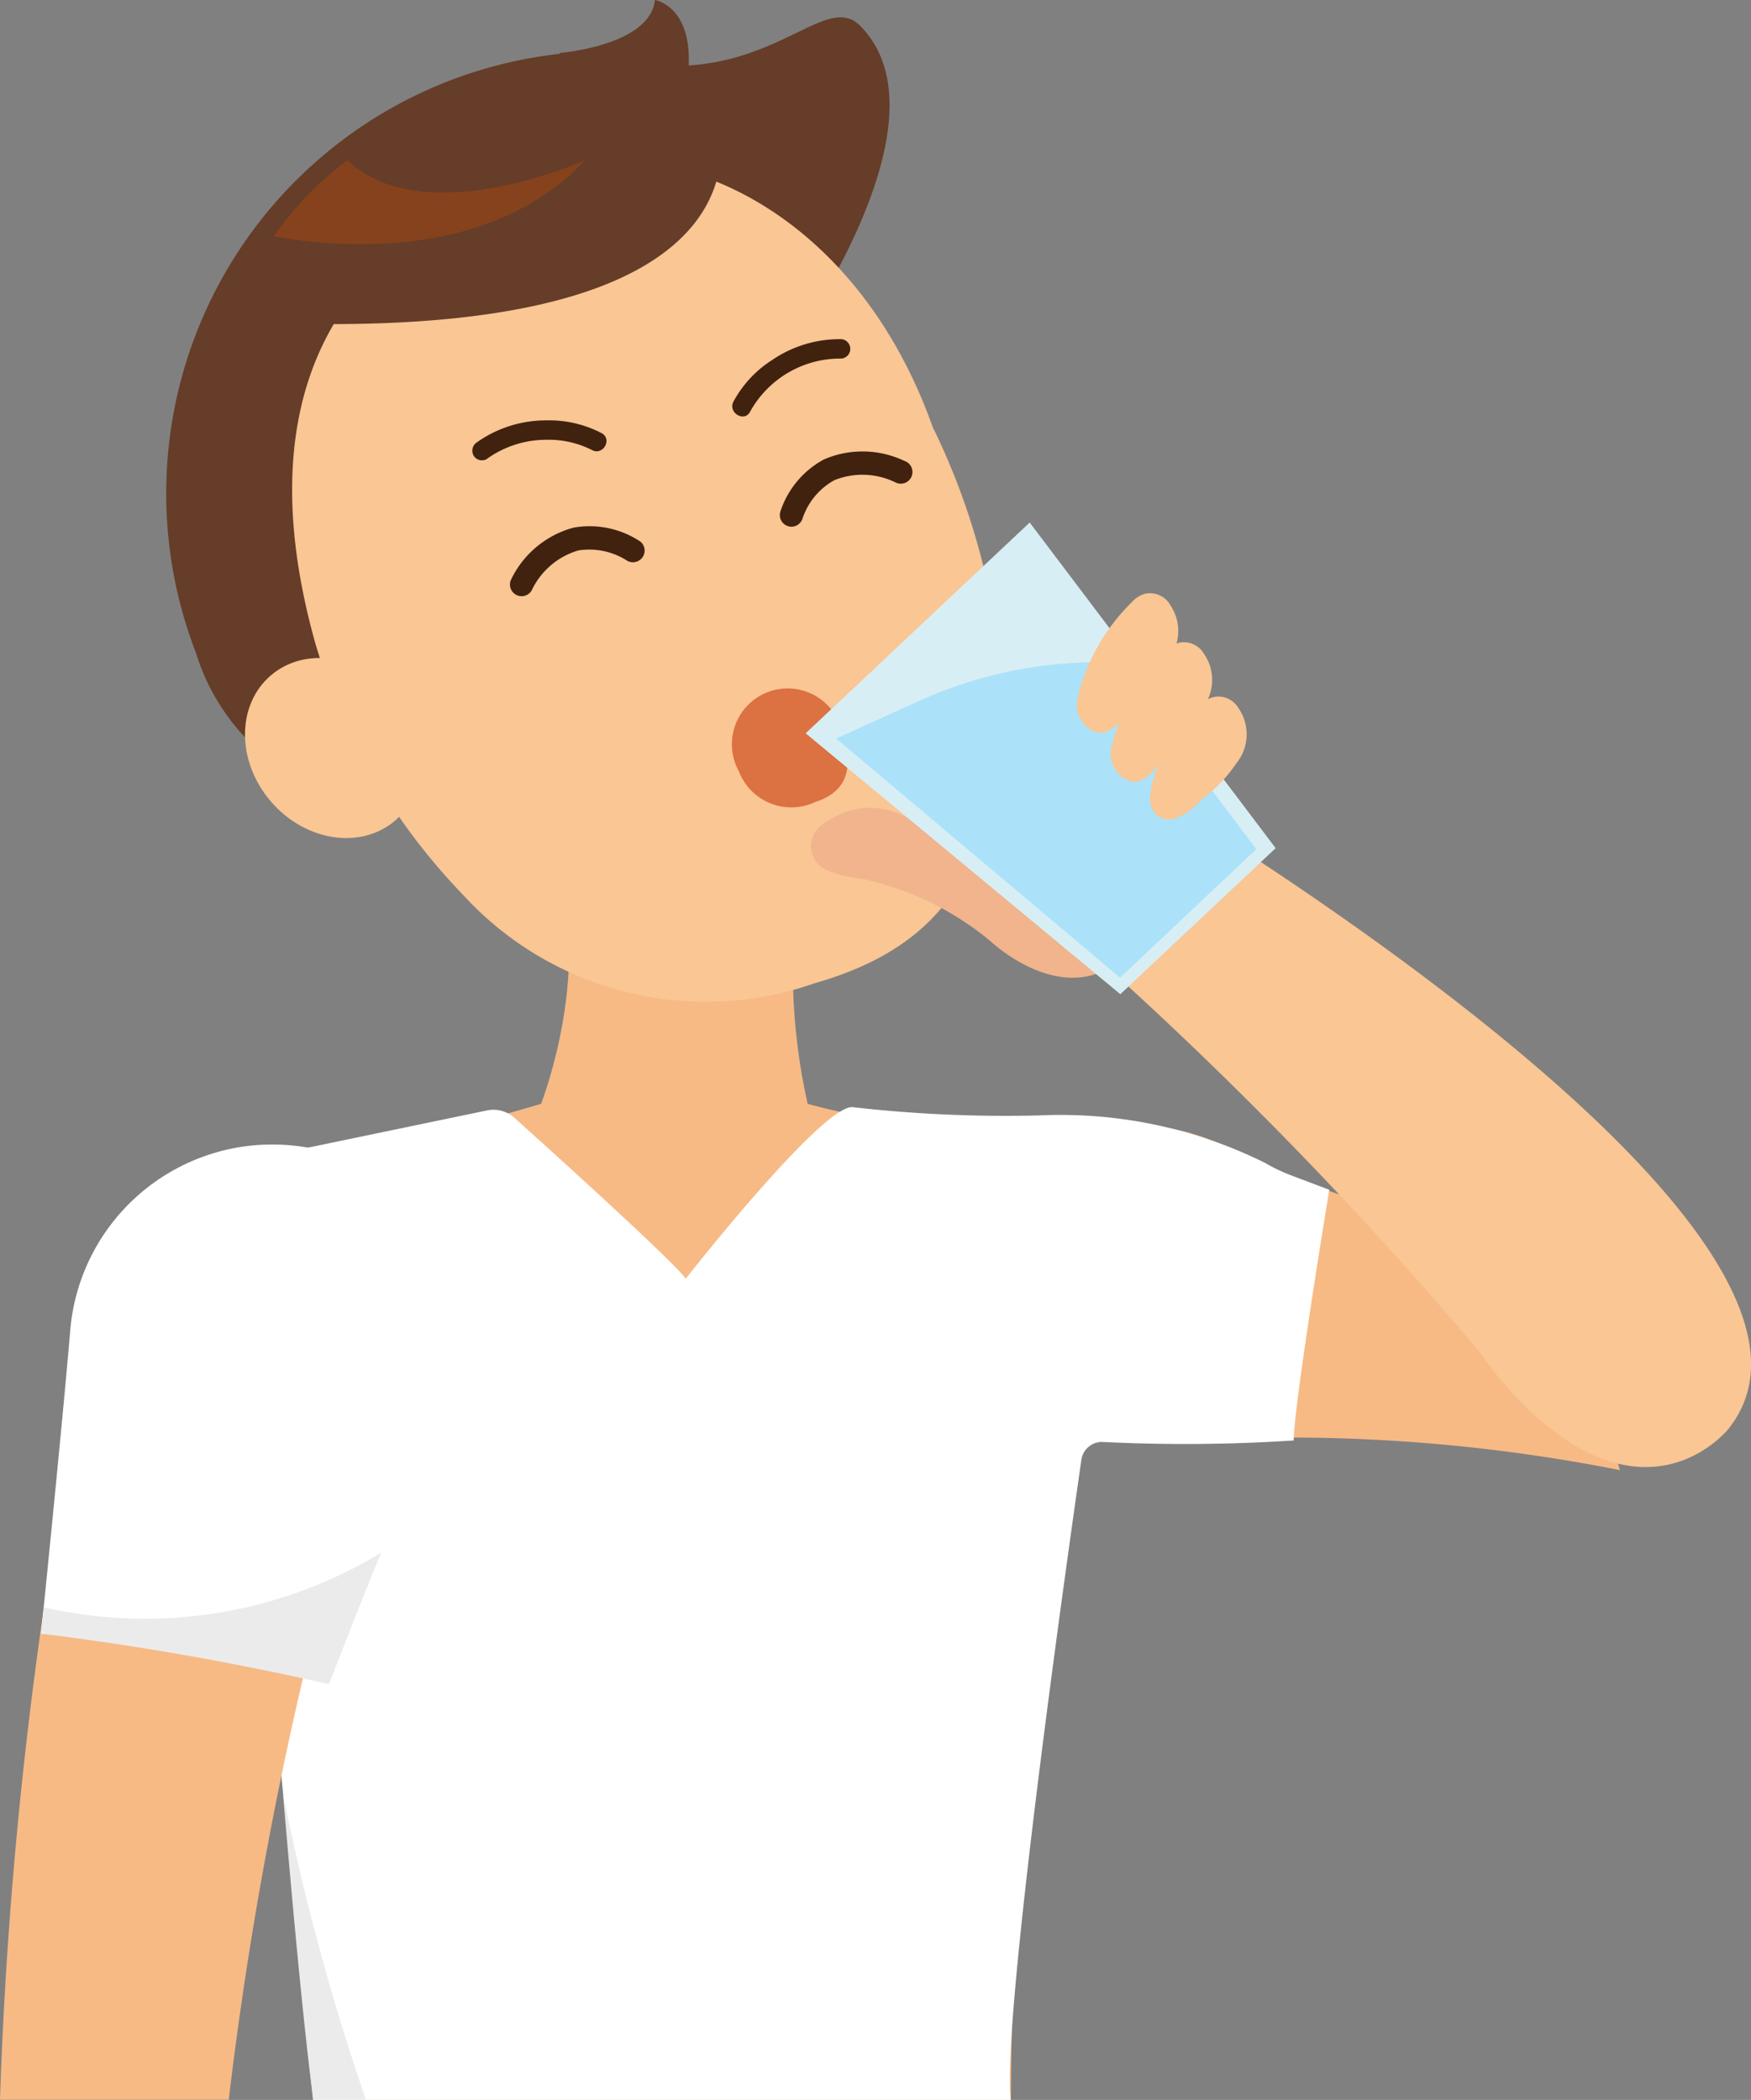 <svg xmlns="http://www.w3.org/2000/svg" width="21.586" height="25.885" viewBox="0 0 21.586 25.885"><rect x="0" y="0" width="21.586" height="25.885" fill="#808080" stroke="none"/><g transform="translate(3875 -828)"><path d="M113.724,192.45c-2.661.139-3.569-.975-4.664-1.134a6.139,6.139,0,0,0-1.231-.067,3.787,3.787,0,0,0-.406.043,8.361,8.361,0,0,1-2.789-.272,7.477,7.477,0,0,1,0-3.287c.452-1.2-3.673-.646-3.287,0,.776,1.3,0,3.287,0,3.287a30.206,30.206,0,0,1-3.028.724l.164.228H97.41A46.149,46.149,0,0,1,98.539,203.3h8.6a39.533,39.533,0,0,1,.908-8.293,4.422,4.422,0,0,0,1.353.158,21,21,0,0,1,5.248.37Z" transform="translate(-3969.677 650.587)" fill="#f7ba85"/><path d="M152.411,14.2s2.983-3.611,1.616-5.011c-.5-.512-1.245.991-3.393.312l-1.764,2.015Z" transform="translate(-4018.419 819.133)" fill="#653d28"/><path d="M89.651,17.064a5.452,5.452,0,0,0-4.8,7.408,2.669,2.669,0,0,0,3.038,1.84Z" transform="translate(-3957.436 811.574)" fill="#653d28"/><path d="M121.757,45.88a8.554,8.554,0,0,1,.868,3.454c-.126,1.687-.5,2.881-2.324,3.4a4.057,4.057,0,0,1-4.338-1.093,7.672,7.672,0,0,1-1.81-3.069c-.828-2.922.072-5.049,2.995-5.876C118.64,42.272,120.823,43.251,121.757,45.88Z" transform="translate(-3985.258 787.386)" fill="#f9c694"/><ellipse cx="1.01" cy="1.178" rx="1.01" ry="1.178" transform="translate(-3872.429 836.984) rotate(-40.62)" fill="#f9c694"/><path d="M176.24,5.653s1.118-.088,1.177-.653c0,0,.46.071.415.837l-1.07.837Z" transform="translate(-4044.343 823)" fill="#653d28"/><path d="M124.128,30.448a29.372,29.372,0,0,0,4.023-.528s1.1,2.672-4.7,2.679Z" transform="translate(-3994.342 799.396)" fill="#653d28"/><path d="M217.237,166.764a.688.688,0,1,1,1.284-.421c.143.43.008.687-.345.8A.692.692,0,0,1,217.237,166.764Z" transform="translate(-4083.128 670.744)" fill="#dc7142"/><path d="M293.931,195.38a49.438,49.438,0,0,0-5.391-5.441l1.231-1.509s9.225,5.441,7.249,7.923c0,0-1,1.268-2.582-.353A4.916,4.916,0,0,1,293.931,195.38Z" transform="translate(-4150.711 649.259)" fill="#f9c694"/><path d="M236.6,186.481s-.729-.951-1.567-.322a.321.321,0,0,0,.053.545,1.407,1.407,0,0,0,.44.111,3.7,3.7,0,0,1,1.591.771s1.07,1.022,1.832-.01l-.961-2.056Z" transform="translate(-4099.907 652.015)" fill="#f1b48c"/><path d="M233.69,129.5l3.879,3.216,1.915-1.8-3.032-4.014Z" transform="translate(-4098.758 707.539)" fill="#d8eef5"/><g transform="translate(-3869.177 832.18)"><path d="M227.836,111.276a.132.132,0,0,1-.04-.006.143.143,0,0,1-.1-.177,1.129,1.129,0,0,1,.539-.647,1.2,1.2,0,0,1,.99.018.144.144,0,1,1-.106.267.927.927,0,0,0-.756-.029.843.843,0,0,0-.392.471A.145.145,0,0,1,227.836,111.276Z" transform="translate(-223.9 -108.963)" fill="#40220f"/><path d="M164.829,128.607a.144.144,0,0,1-.124-.216,1.2,1.2,0,0,1,.765-.629,1.131,1.131,0,0,1,.825.173.144.144,0,0,1-.166.234.861.861,0,0,0-.6-.126.922.922,0,0,0-.575.492A.144.144,0,0,1,164.829,128.607Z" transform="translate(-164.222 -125.438)" fill="#40220f"/><path d="M217.918,84.141a1.474,1.474,0,0,0-.85.256,1.392,1.392,0,0,0-.479.515c-.068.138.138.259.207.121a1.269,1.269,0,0,1,1.125-.653.12.12,0,0,0,0-.239Z" transform="translate(-213.371 -84.14)" fill="#40220f"/><path d="M156.081,103.556a1.254,1.254,0,0,1,.728-.236,1.179,1.179,0,0,1,.567.126c.135.075.256-.132.121-.207a1.4,1.4,0,0,0-.687-.158,1.473,1.473,0,0,0-.85.269.123.123,0,0,0-.043.164.12.12,0,0,0,.164.043Z" transform="translate(-155.902 -102.079)" fill="#40220f"/></g><path d="M101.018,263.479c.475.427,1.954,1.764,2.113,1.984,0,0,1.72-2.195,2.071-2.113a16.611,16.611,0,0,0,2.3.1,5.659,5.659,0,0,1,2.775.588,2,2,0,0,0,.324.154l.463.175s-.438,2.654-.438,3.09a20.552,20.552,0,0,1-2.347.019.256.256,0,0,0-.271.22c-.179,1.244-.988,6.961-.871,7.895h-8.6L97.41,264.069l3.27-.68A.387.387,0,0,1,101.018,263.479Z" transform="translate(-3969.677 578.299)" fill="#fff"/><path d="M49.272,272.361s-2.495-.59-2.666,3.32a54.626,54.626,0,0,0-.936,8.41h2.82a47.136,47.136,0,0,1,1.813-8.486C50.811,274.1,51.121,272.618,49.272,272.361Z" transform="translate(-3920.67 569.791)" fill="#f7ba85"/><path d="M55.59,274.526a2.5,2.5,0,0,1,3.258-2.182s2.526.647.578,4.912l-.644,1.622a20.875,20.875,0,0,0-3.551-.624S55.491,275.7,55.59,274.526Z" transform="translate(-3929.725 569.884)" fill="#fff"/><path d="M112.112,427.495h.649a29.277,29.277,0,0,1-1.021-3.765S111.951,426.294,112.112,427.495Z" transform="translate(-3983.25 426.388)" fill="#ebebeb"/><path d="M55.23,368.338a35.686,35.686,0,0,1,3.551.624s.4-1.04.644-1.622a5.608,5.608,0,0,1-4.162.673Z" transform="translate(-3929.725 479.799)" fill="#ebebeb"/><path d="M113.429,42.35s-1.991.9-2.932,0a4.3,4.3,0,0,0-.907.936S112.035,43.844,113.429,42.35Z" transform="translate(-3981.214 787.623)" fill="#86421c"/><path d="M240.82,160.58l3.5,2.948L246,161.943l-1.734-2.3a5.368,5.368,0,0,0-2.4.462Z" transform="translate(-4105.512 676.524)" fill="#abe2fa"/><path d="M305.567,154.973a2.438,2.438,0,0,0-.669,1.194.36.36,0,0,0,.186.385c.106.057.264.048.45-.277,0,0,.174-.206.481-.592a.567.567,0,0,0,.028-.681.288.288,0,0,0-.3-.139A.338.338,0,0,0,305.567,154.973Z" transform="translate(-4166.2 681.058)" fill="#f9c694"/><path d="M314.616,167.7a1.812,1.812,0,0,0-.6,1.038c-.039.2.032.291.124.341s.264.032.513-.233a1.809,1.809,0,0,0,.415-.436.567.567,0,0,0,.028-.682.288.288,0,0,0-.3-.138A.338.338,0,0,0,314.616,167.7Z" transform="translate(-4174.828 669.001)" fill="#f9c694"/><path d="M297.637,143.533a2.438,2.438,0,0,0-.669,1.194.359.359,0,0,0,.187.385c.106.057.264.048.45-.277,0,0,.174-.206.48-.592a.566.566,0,0,0,.028-.681.287.287,0,0,0-.3-.139A.338.338,0,0,0,297.637,143.533Z" transform="translate(-4158.688 691.894)" fill="#f9c694"/></g></svg>
